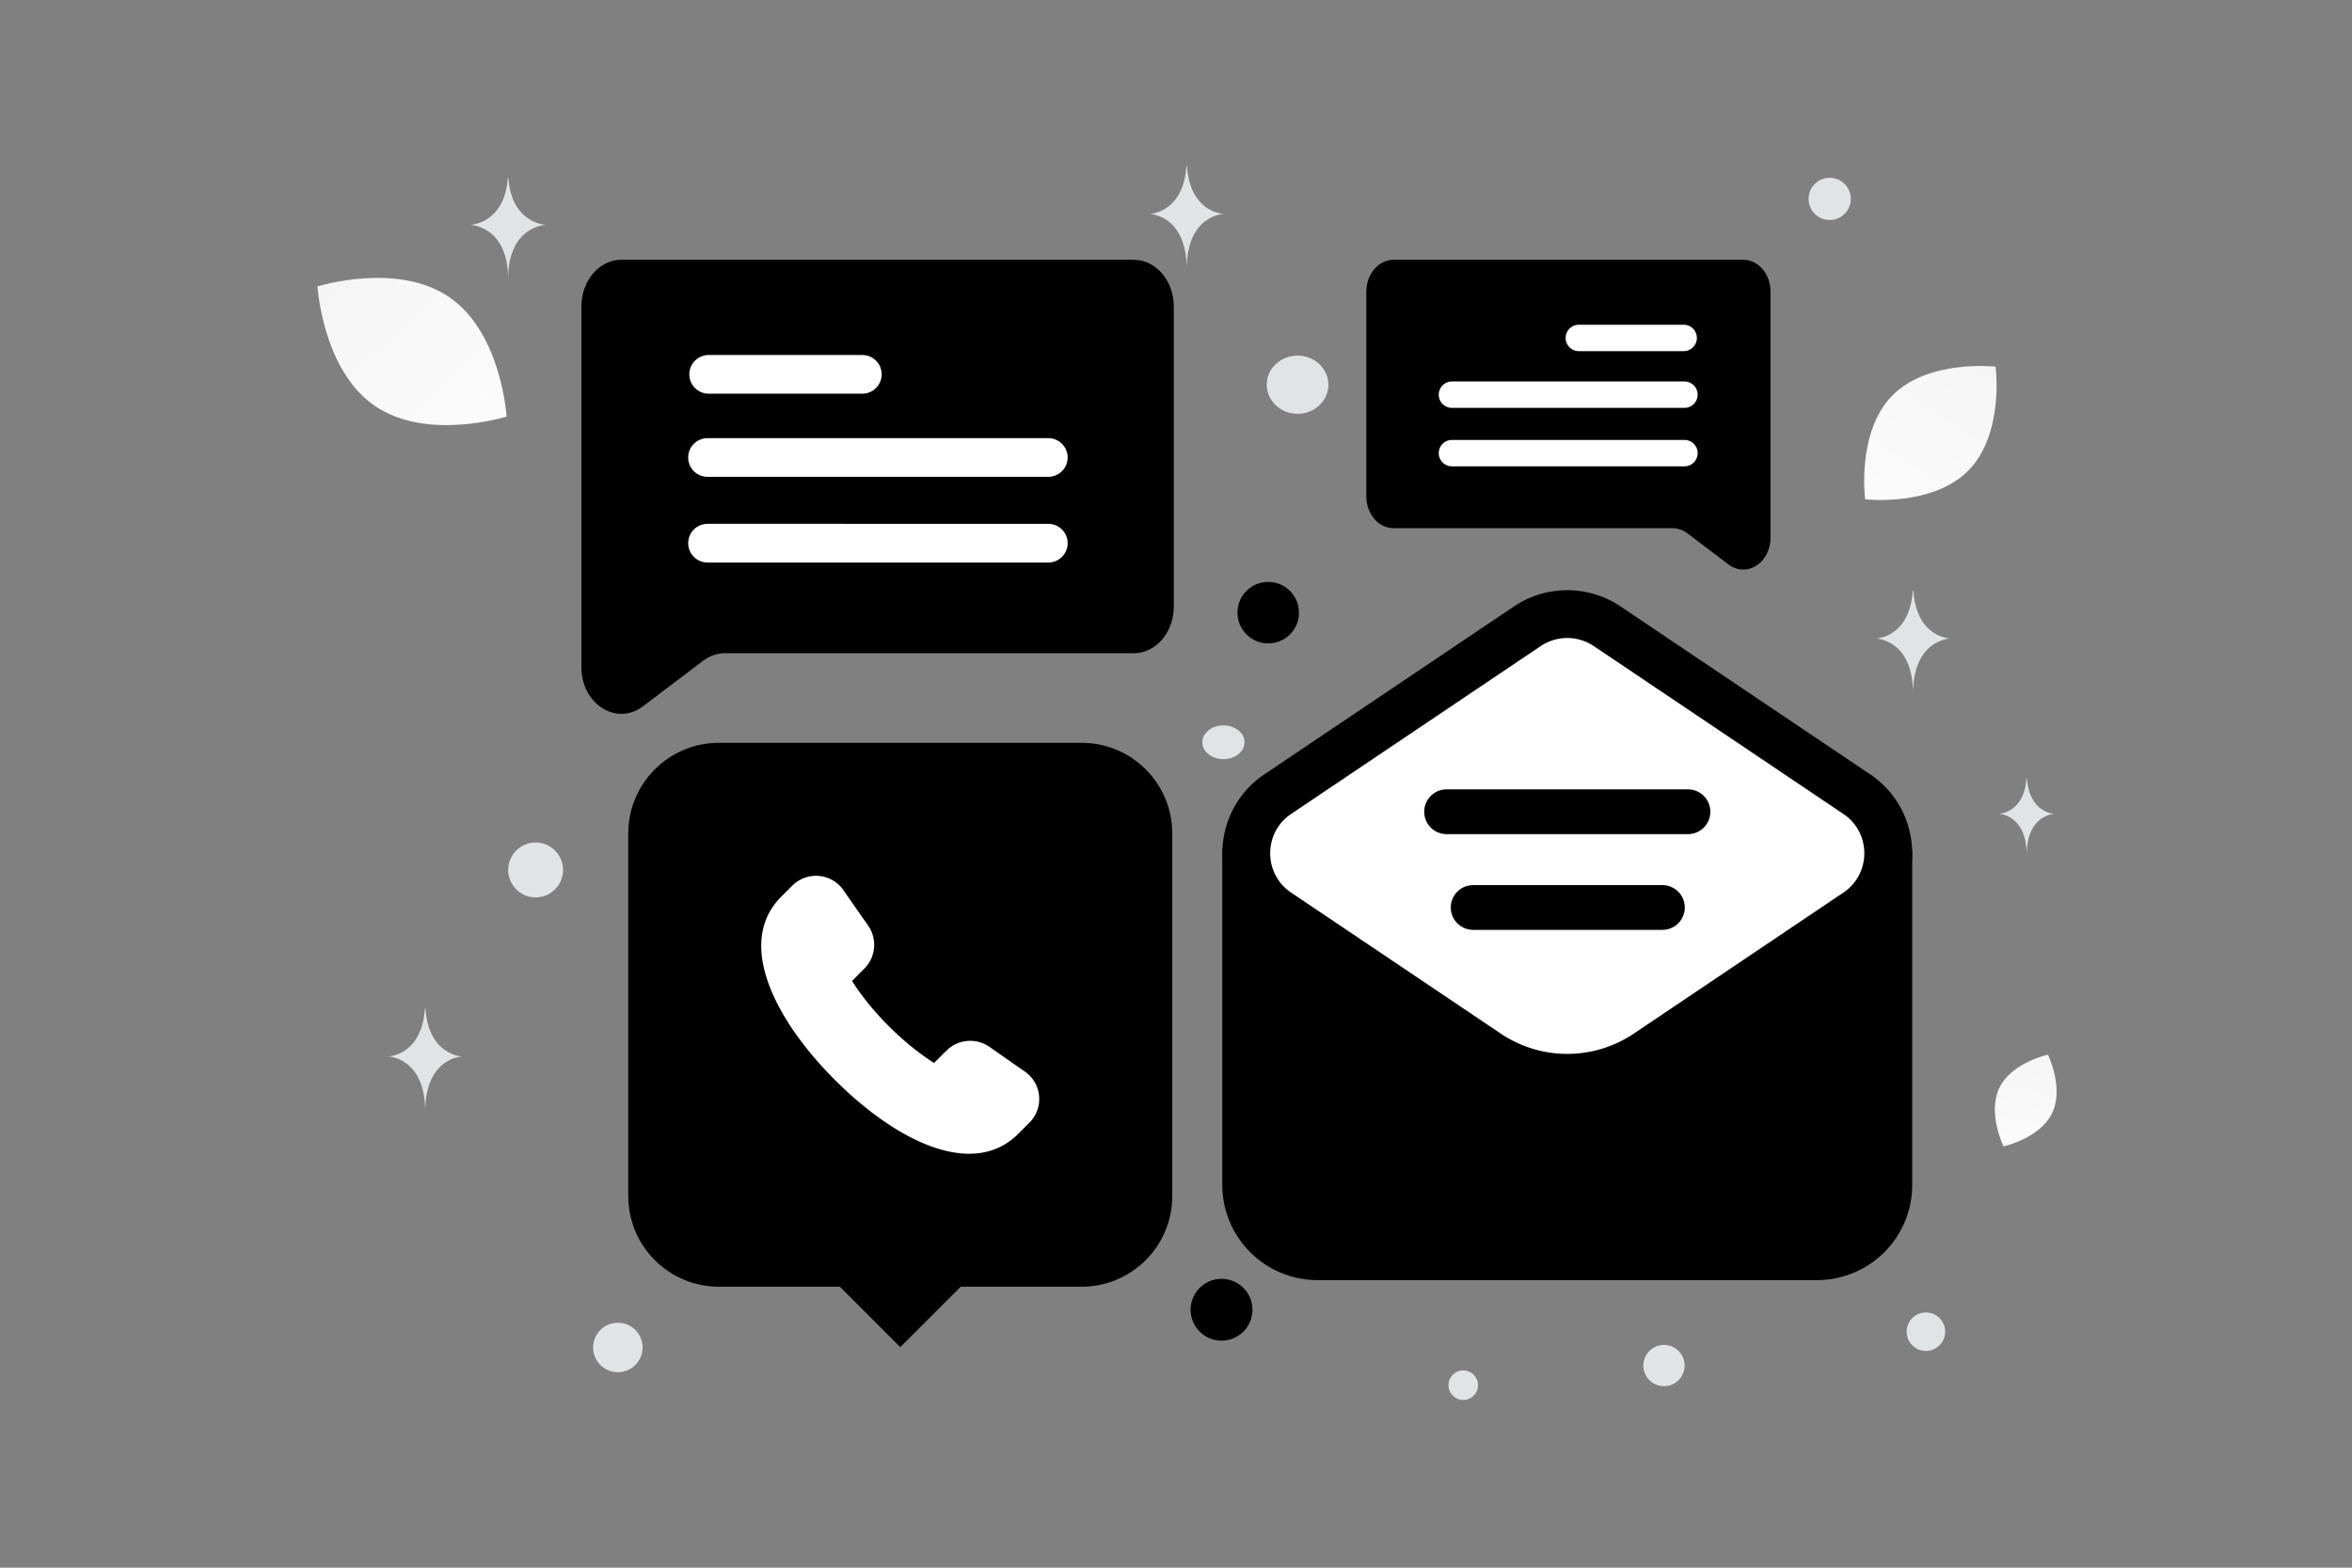 <svg width="900" height="600" viewBox="0 0 900 600" fill="none" xmlns="http://www.w3.org/2000/svg"><rect x="0" y="0" width="900" height="600" fill="#808080" stroke="none"/><path fill="transparent" d="M0 0h900v600H0z"/><path fill-rule="evenodd" clip-rule="evenodd" d="M476.862 326.571v126.914c0 15.085 12.218 27.302 27.303 27.302h191.101c15.085 0 27.303-12.217 27.303-27.302V326.571" fill="#000"/><path d="M476.862 326.571v126.914c0 15.085 12.218 27.302 27.303 27.302h191.101c15.085 0 27.303-12.217 27.303-27.302V326.571" stroke="#000" stroke-width="18.3" stroke-linecap="round" stroke-linejoin="round"/><path fill-rule="evenodd" clip-rule="evenodd" d="m488.958 303.922 95.476-64.228a27.393 27.393 0 0 1 30.564 0l95.476 64.228c16.081 10.825 16.081 34.483 0 45.308l-80.186 53.949a54.741 54.741 0 0 1-61.13 0l-80.187-53.949c-16.094-10.825-16.094-34.496-.013-45.308z" fill="#fff" stroke="#000" stroke-width="18.3" stroke-linecap="round" stroke-linejoin="round"/><path d="M553.541 310.682h92.363m-82.202 36.639h72.422" stroke="#000" stroke-width="17.132" stroke-linecap="round" stroke-linejoin="round"/><path fill-rule="evenodd" clip-rule="evenodd" d="m367.617 492.46-23.129 23.13-23.129-23.13H275.1c-19.162 0-34.694-15.531-34.694-34.694V318.991c0-19.163 15.532-34.694 34.694-34.694h138.776c19.163 0 34.694 15.531 34.694 34.694v138.775c0 19.163-15.531 34.694-34.694 34.694h-46.259z" fill="#000"/><path fill-rule="evenodd" clip-rule="evenodd" d="M319.496 413.336c23.223 23.233 52.648 38.041 70.147 20.616l4.245-4.245c5.649-5.648 4.861-14.999-1.692-19.563-4.138-2.883-8.585-5.978-13.499-9.436-5.085-3.574-12.064-3.031-16.478 1.351l-4.798 4.766c-5.947-3.766-11.83-8.606-17.298-14.063l-.021-.021c-5.457-5.458-10.297-11.351-14.063-17.298l4.766-4.798c4.382-4.414 4.936-11.403 1.34-16.488a2114.815 2114.815 0 0 1-9.415-13.468c-4.553-6.574-13.914-7.372-19.573-1.713l-4.245 4.245c-17.414 17.499-2.617 46.903 20.606 70.147" fill="#fff"/><path d="M449.158 117.303v114.845c0 9.861-6.836 17.855-15.268 17.855H277.382c-2.937 0-5.821.997-8.305 2.863l-23.029 17.451c-10.155 7.698-23.573-.827-23.573-14.992V117.281c0-9.86 6.836-17.854 15.268-17.854h196.129c8.45.021 15.286 8.015 15.286 17.876z" fill="#000"/><path d="M270.74 182.497h130.398c4.084 0 7.406-3.322 7.406-7.406s-3.322-7.405-7.406-7.405H270.74c-4.084 0-7.406 3.321-7.406 7.405s3.322 7.406 7.406 7.406zm.437-31.819h58.792c4.084 0 7.406-3.322 7.406-7.406s-3.322-7.406-7.406-7.406h-58.792c-4.084 0-7.405 3.322-7.405 7.406s3.321 7.406 7.405 7.406zm129.961 49.806H270.74c-4.084 0-7.406 3.322-7.406 7.406s3.322 7.406 7.406 7.406h130.398c4.084 0 7.406-3.322 7.406-7.406s-3.322-7.406-7.406-7.406z" fill="#fff"/><path d="M522.831 111.623v78.357c0 6.727 4.664 12.181 10.417 12.181H640.03c2.004 0 3.971.68 5.666 1.953l15.712 11.907c6.929 5.252 16.084-.564 16.084-10.228v-94.184c0-6.728-4.665-12.182-10.417-12.182H533.26c-5.765.014-10.429 5.469-10.429 12.196z" fill="#000"/><path d="M644.562 156.103h-88.968a5.058 5.058 0 0 1-5.053-5.053 5.058 5.058 0 0 1 5.053-5.052h88.968a5.057 5.057 0 0 1 5.052 5.052 5.058 5.058 0 0 1-5.052 5.053zm-.299-21.709h-40.112a5.058 5.058 0 0 1-5.053-5.053 5.058 5.058 0 0 1 5.053-5.053h40.112a5.058 5.058 0 0 1 5.052 5.053 5.058 5.058 0 0 1-5.052 5.053zm-88.669 33.981h88.968a5.058 5.058 0 0 1 5.052 5.053 5.058 5.058 0 0 1-5.052 5.053h-88.968a5.058 5.058 0 0 1-5.053-5.053 5.058 5.058 0 0 1 5.053-5.053z" fill="#fff"/><path d="M785.225 426.065c-4.689 9.688-18.57 12.669-18.57 12.669s-6.271-12.729-1.574-22.414c4.69-9.688 18.563-12.671 18.563-12.671s6.27 12.729 1.581 22.416z" fill="url(#a)"/><path d="M143.359 155.294c19.973 13.757 50.486 4.14 50.486 4.14s-1.889-31.917-21.876-45.661c-19.972-13.757-50.472-4.154-50.472-4.154s1.889 31.918 21.862 45.675z" fill="url(#b)"/><path d="M753.254 180.042c-13.777 14.022-39.539 11.066-39.539 11.066s-3.41-25.691 10.38-39.705c13.777-14.022 39.527-11.074 39.527-11.074s3.409 25.691-10.368 39.713z" fill="url(#c)"/><circle cx="467.423" cy="501.277" r="11.836" transform="rotate(180 467.423 501.277)" fill="#000"/><ellipse cx="562.299" cy="453.99" rx="13.106" ry="12.451" transform="rotate(180 562.299 453.99)" fill="#000"/><circle r="11.768" transform="matrix(-1 0 0 1 485.286 234.474)" fill="#000"/><ellipse rx="11.796" ry="11.14" transform="matrix(-1 0 0 1 496.521 147.239)" fill="#E1E4E5"/><circle r="9.469" transform="matrix(-1 0 0 1 236.427 515.721)" fill="#E1E4E5"/><circle r="5.656" transform="matrix(-1 0 0 1 559.92 530.159)" fill="#E1E4E5"/><circle r="8.079" transform="matrix(-1 0 0 1 700.14 76.125)" fill="#E1E4E5"/><circle r="7.895" transform="scale(1 -1) rotate(-75 -22.198 -676.222)" fill="#E1E4E5"/><circle r="10.503" transform="matrix(-1 0 0 1 204.96 332.955)" fill="#E1E4E5"/><ellipse rx="8.079" ry="6.463" transform="matrix(-1 0 0 1 468.149 284.086)" fill="#E1E4E5"/><circle cx="736.953" cy="509.677" r="7.372" transform="rotate(75 736.953 509.677)" fill="#E1E4E5"/><path d="M194.321 68.046h.212c1.251 17.733 14.439 18.006 14.439 18.006s-14.542.284-14.542 20.775c0-20.49-14.543-20.775-14.543-20.775s13.183-.273 14.434-18.006zm259.673-4.483h.207c1.222 18.041 14.103 18.32 14.103 18.32s-14.204.288-14.204 21.135c0-20.847-14.204-21.136-14.204-21.136s12.876-.278 14.098-18.319zM162.605 386.021h.206c1.222 18.042 14.103 18.32 14.103 18.32s-14.204.289-14.204 21.135c0-20.846-14.203-21.135-14.203-21.135s12.875-.278 14.098-18.32zm569.33-159.952h.207c1.222 18.041 14.103 18.319 14.103 18.319s-14.204.289-14.204 21.135c0-20.846-14.203-21.135-14.203-21.135s12.875-.278 14.097-18.319zm43.507 71.727h.154c.913 13.48 10.538 13.688 10.538 13.688s-10.613.215-10.613 15.791c0-15.576-10.613-15.791-10.613-15.791s9.62-.208 10.534-13.688z" fill="#E1E4E5"/><defs><linearGradient id="a" x1="765.106" y1="460.543" x2="789.409" y2="362.101" gradientUnits="userSpaceOnUse"><stop stop-color="#fff"/><stop offset="1" stop-color="#EEE"/></linearGradient><linearGradient id="b" x1="221.161" y1="200.432" x2="63.941" y2="34.648" gradientUnits="userSpaceOnUse"><stop stop-color="#fff"/><stop offset="1" stop-color="#EEE"/></linearGradient><linearGradient id="c" x1="698.286" y1="227.939" x2="797.886" y2="71.807" gradientUnits="userSpaceOnUse"><stop stop-color="#fff"/><stop offset="1" stop-color="#EEE"/></linearGradient></defs></svg>
